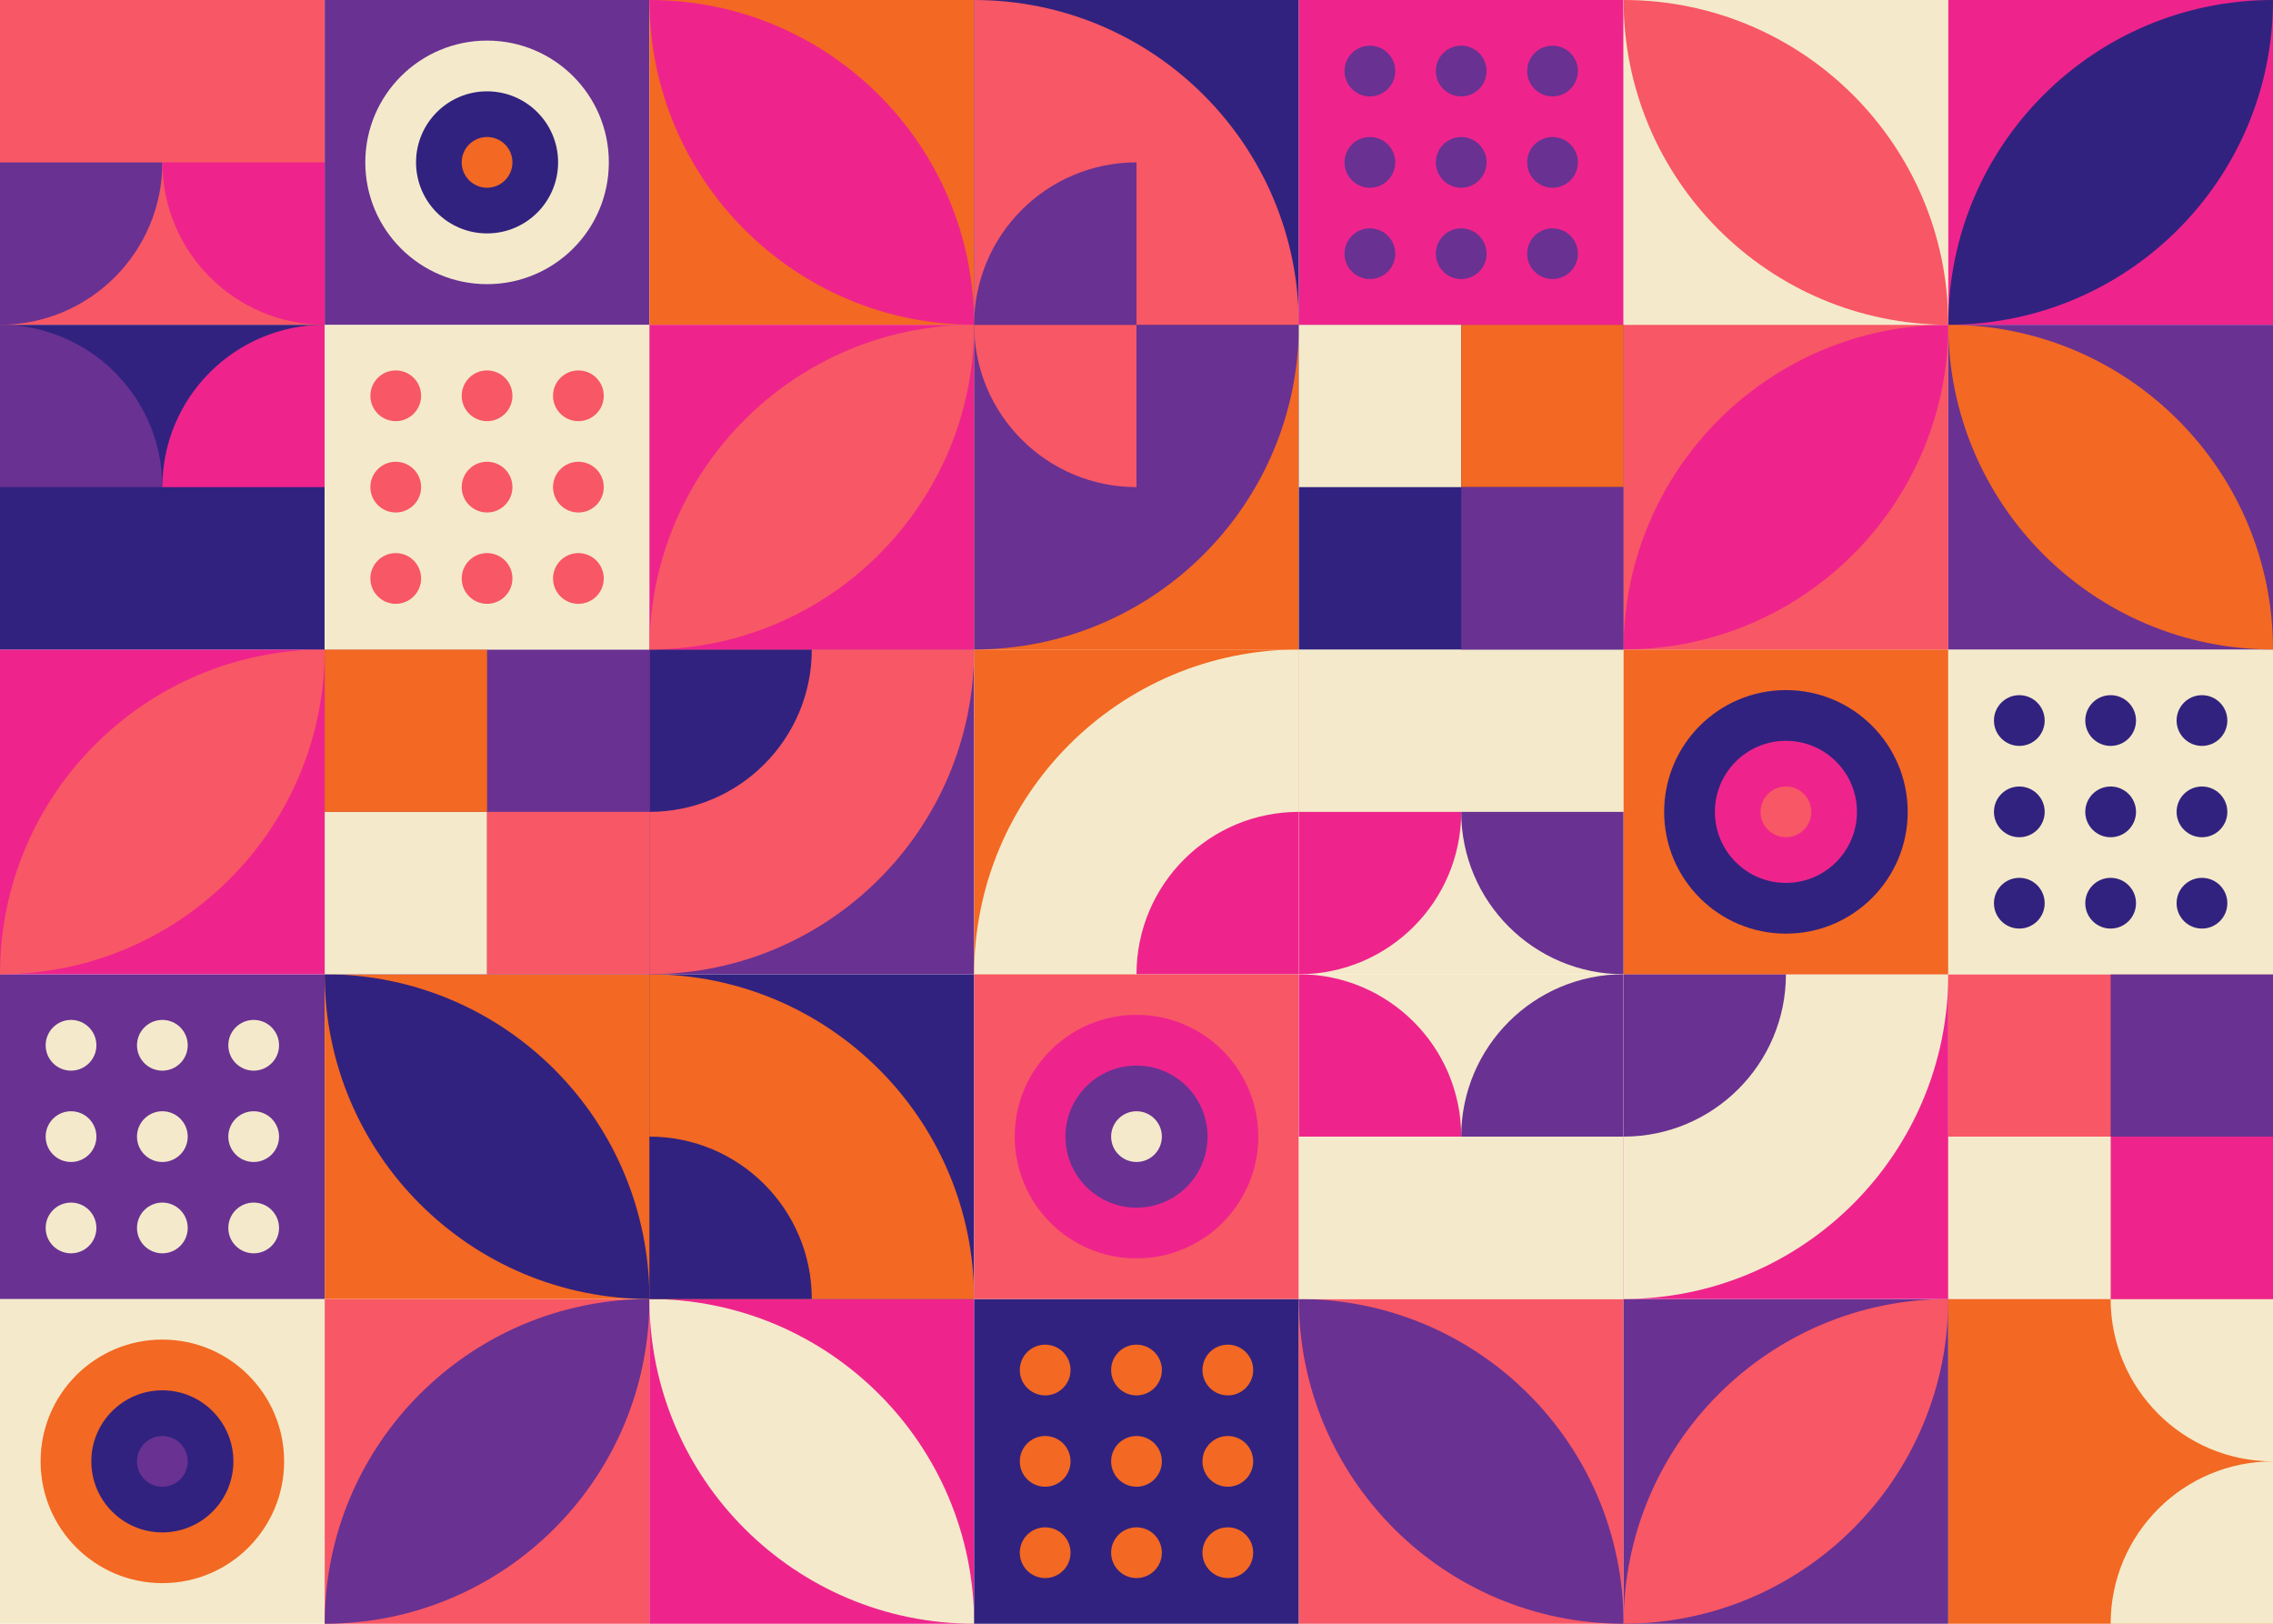 <?xml version="1.0" encoding="UTF-8"?>
<svg width="11200px" height="8000px" viewBox="0 0 11200 8000" version="1.1" xmlns="http://www.w3.org/2000/svg" xmlns:xlink="http://www.w3.org/1999/xlink">
    <!-- Generator: Sketch 55.2 (78181) - https://sketchapp.com -->
    <title>Abstract Background 2</title>
    <desc>Created with Sketch.</desc>
    <defs>
        <rect id="path-1" x="0" y="0" width="1600" height="1600"></rect>
        <rect id="path-3" x="0" y="0" width="1600" height="1600"></rect>
        <rect id="path-5" x="0" y="0" width="1600" height="1600"></rect>
    </defs>
    <g id="Abstract-Background-2" stroke="none" stroke-width="1" fill="none" fill-rule="evenodd">
        <rect fill="#FFFFFF" x="0" y="0" width="11200" height="8000"></rect>
        <rect id="Background" fill="#FFFFFF" x="0" y="0" width="11200" height="8000"></rect>
        <g id="Shapes">
            <g id="Group-35" transform="translate(0, 6400)">
                <rect id="Rectangle" fill="#F4EACB" x="0" y="0" width="1600" height="1600"></rect>
                <circle id="Oval" fill="#F36822" cx="800" cy="800" r="600"></circle>
                <circle id="Oval" fill="#31227F" cx="800" cy="800" r="350"></circle>
                <circle id="Oval-" fill="#693192" cx="800" cy="800" r="125"></circle>
            </g>
            <g id="Group-34" transform="translate(800, 5600) rotate(90) translate(-800, -5600) translate(0, 4800)">
                <rect id="Rectangle" fill="#693192" x="0" y="0" width="1600" height="1600"></rect>
                <g id="Group" transform="translate(225, 225)" fill="#F4EACB">
                    <circle id="Oval" cx="125" cy="125" r="125"></circle>
                    <circle id="Oval-" cx="1025" cy="125" r="125"></circle>
                    <circle id="Oval-" cx="575" cy="125" r="125"></circle>
                    <circle id="Oval" cx="125" cy="575" r="125"></circle>
                    <circle id="Oval-" cx="1025" cy="575" r="125"></circle>
                    <circle id="Oval" cx="575" cy="575" r="125"></circle>
                    <circle id="Oval-" cx="125" cy="1025" r="125"></circle>
                    <circle id="Oval-" cx="1025" cy="1025" r="125"></circle>
                    <circle id="Oval-" cx="575" cy="1025" r="125"></circle>
                </g>
            </g>
            <g id="Group-33" transform="translate(800, 4000) scale(-1, -1) translate(-800, -4000) translate(0, 3200)">
                <rect id="Rectangle" fill="#EE248C" x="0" y="0" width="1600" height="1600"></rect>
                <path d="M1600,1600 C1600,716.344 883.656,0 2.72848411e-12,0 C7.95807864e-13,883.656 716.344,1600 1600,1600 Z" id="Combined-Shape" fill="#F85765" transform="translate(800, 800) scale(1, -1) translate(-800, -800) "></path>
            </g>
            <g id="Group-32" transform="translate(800, 2400) scale(-1, 1) translate(-800, -2400) translate(0, 1600)">
                <rect id="Rectangle" fill="#31227F" x="0" y="0" width="1600" height="1600"></rect>
                <path d="M1600,800 C1600,358.172 1241.828,0 800,0 L800,800" id="Path" fill="#693192" transform="translate(1200, 400) scale(-1, 1) translate(-1200, -400) "></path>
                <path d="M800,800 C800,358.172 441.828,0 0,0 L0,800" id="Path" fill="#EE248C"></path>
            </g>
            <g id="Group-31" transform="translate(800, 800) scale(-1, 1) translate(-800, -800) ">
                <rect id="Rectangle" fill="#F85765" x="0" y="0" width="1600" height="1600"></rect>
                <path d="M1600,1600 C1600,1158.172 1241.828,800 800,800 L800,1600" id="Path" fill="#693192" transform="translate(1200, 1200) scale(-1, -1) translate(-1200, -1200) "></path>
                <path d="M800,1600 C800,1158.172 441.828,800 0,800 L0,1600" id="Path" fill="#EE248C" transform="translate(400, 1200) scale(1, -1) translate(-400, -1200) "></path>
            </g>
            <g id="Group-30" transform="translate(2400, 7200) scale(-1, 1) translate(-2400, -7200) translate(1600, 6400)">
                <rect id="Rectangle" fill="#F85765" transform="translate(800, 800) scale(1, -1) translate(-800, -800) " x="0" y="0" width="1600" height="1600"></rect>
                <path d="M1600,1600 C1600,716.344 883.656,0 2.72848411e-12,0 C7.95807864e-13,883.656 716.344,1600 1600,1600 Z" id="Combined-Shape" fill="#693192" transform="translate(800, 800) scale(-1, -1) translate(-800, -800) "></path>
            </g>
            <g id="Group-29" transform="translate(2400, 5600) scale(-1, 1) rotate(90) translate(-2400, -5600) translate(1600, 4800)">
                <rect id="Rectangle" fill="#F36822" x="0" y="4.54747351e-13" width="1600" height="1600"></rect>
                <path d="M1600,1600 C1600,716.344 883.656,4.54747351e-13 2.72848411e-12,4.54747351e-13 C7.95807864e-13,883.656 716.344,1600 1600,1600 Z" id="Combined-Shape" fill="#31227F" transform="translate(800, 800) scale(-1, -1) translate(-800, -800) "></path>
            </g>
            <g id="Group-28" transform="translate(1600, 3200)">
                <rect id="Rectangle" fill="#693192" x="0" y="0" width="1600" height="1600"></rect>
                <rect id="Rectangle" fill="#F4EACB" x="0" y="800" width="800" height="800"></rect>
                <rect id="Rectangle" fill="#F85765" x="800" y="800" width="800" height="800"></rect>
                <rect id="Rectangle" fill="#F36822" x="1.13686838e-13" y="0" width="800" height="800"></rect>
            </g>
            <g id="Group-27" transform="translate(2400, 2400) scale(-1, -1) translate(-2400, -2400) translate(1600, 1600)">
                <rect id="Rectangle" fill="#F4EACB" x="0" y="0" width="1600" height="1600"></rect>
                <g id="Group" transform="translate(225, 225)" fill="#F85765">
                    <circle id="Oval" cx="125" cy="125" r="125"></circle>
                    <circle id="Oval-" cx="1025" cy="125" r="125"></circle>
                    <circle id="Oval-" cx="575" cy="125" r="125"></circle>
                    <circle id="Oval" cx="125" cy="575" r="125"></circle>
                    <circle id="Oval-" cx="1025" cy="575" r="125"></circle>
                    <circle id="Oval" cx="575" cy="575" r="125"></circle>
                    <circle id="Oval-" cx="125" cy="1025" r="125"></circle>
                    <circle id="Oval-" cx="1025" cy="1025" r="125"></circle>
                    <circle id="Oval-" cx="575" cy="1025" r="125"></circle>
                </g>
            </g>
            <g id="Group-26" transform="translate(1600, 0)">
                <rect id="Rectangle" fill="#693192" x="0" y="0" width="1600" height="1600"></rect>
                <circle id="Oval" fill="#F4EACB" cx="800" cy="800" r="600"></circle>
                <circle id="Oval" fill="#31227F" cx="800" cy="800" r="350"></circle>
                <circle id="Oval-" fill="#F36822" cx="800" cy="800" r="125"></circle>
            </g>
            <g id="Group-25" transform="translate(4000, 7200) rotate(90) translate(-4000, -7200) translate(3200, 6400)">
                <rect id="Rectangle" fill="#EE248C" x="0" y="0" width="1600" height="1600"></rect>
                <path d="M1600,1600 C1600,716.344 883.656,0 2.72848411e-12,0 C7.95807864e-13,883.656 716.344,1600 1600,1600 Z" id="Combined-Shape" fill="#F4EACB" transform="translate(800, 800) scale(1, -1) translate(-800, -800) "></path>
            </g>
            <g id="Group-24" transform="translate(4000, 5600) scale(-1, 1) rotate(180) translate(-4000, -5600) translate(3200, 4800)">
                <rect id="Rectangle" fill="#31227F" x="0" y="0" width="1600" height="1600"></rect>
                <path d="M1600,0 C716.344,0 4.54747351e-13,716.344 4.54747351e-13,1600 L1600,1600" id="Path" fill="#F36822" transform="translate(800, 800) scale(-1, -1) translate(-800, -800) "></path>
                <path d="M800,800 C800,358.172 441.828,0 0,0 L0,800" id="Path" fill="#31227F" transform="translate(400, 400) scale(1, -1) translate(-400, -400) "></path>
            </g>
            <g id="Group-23" transform="translate(4000, 4000) scale(-1, 1) translate(-4000, -4000) translate(3200, 3200)">
                <rect id="Rectangle" fill="#693192" x="0" y="0" width="1600" height="1600"></rect>
                <path d="M1600,0 C716.344,0 0,716.344 0,1600 L1600,1600" id="Path" fill="#F85765" transform="translate(800, 800) scale(1, -1) translate(-800, -800) "></path>
                <path d="M1600,800 C1600,358.172 1241.828,0 800,0 L800,800" id="Path" fill="#31227F" transform="translate(1200, 400) scale(-1, -1) translate(-1200, -400) "></path>
            </g>
            <g id="Group-22" transform="translate(4000, 2400) scale(-1, -1) translate(-4000, -2400) translate(3200, 1600)">
                <rect id="Rectangle" fill="#EE248C" x="0" y="0" width="1600" height="1600"></rect>
                <path d="M1600,1600 C1600,716.344 883.656,0 2.72848411e-12,0 C7.95807864e-13,883.656 716.344,1600 1600,1600 Z" id="Combined-Shape" fill="#F85765" transform="translate(800, 800) scale(1, -1) translate(-800, -800) "></path>
            </g>
            <g id="Group-21" transform="translate(3200, 0)">
                <rect id="Rectangle" fill="#F36822" x="0" y="0" width="1600" height="1600"></rect>
                <path d="M1600,1600 C1600,716.344 883.656,0 2.72848411e-12,0 C7.95807864e-13,883.656 716.344,1600 1600,1600 Z" id="Combined-Shape" fill="#EE248C"></path>
            </g>
            <g id="Group-20" transform="translate(5600, 7200) rotate(180) translate(-5600, -7200) translate(4800, 6400)">
                <rect id="Rectangle" fill="#31227F" x="0" y="0" width="1600" height="1600"></rect>
                <g id="Group" transform="translate(225, 225)" fill="#F36822">
                    <circle id="Oval" cx="125" cy="125" r="125"></circle>
                    <circle id="Oval" cx="1025" cy="125" r="125"></circle>
                    <circle id="Oval" cx="575" cy="125" r="125"></circle>
                    <circle id="Oval" cx="125" cy="575" r="125"></circle>
                    <circle id="Oval" cx="1025" cy="575" r="125"></circle>
                    <circle id="Oval" cx="575" cy="575" r="125"></circle>
                    <circle id="Oval" cx="125" cy="1025" r="125"></circle>
                    <circle id="Oval" cx="1025" cy="1025" r="125"></circle>
                    <circle id="Oval" cx="575" cy="1025" r="125"></circle>
                </g>
            </g>
            <g id="Group-19" transform="translate(4800, 4800)">
                <rect id="Rectangle" fill="#F85765" x="0" y="0" width="1600" height="1600"></rect>
                <circle id="Oval" fill="#EE248C" cx="800" cy="800" r="600"></circle>
                <circle id="Oval" fill="#693192" cx="800" cy="800" r="350"></circle>
                <circle id="Oval-" fill="#F4EACB" cx="800" cy="800" r="125"></circle>
            </g>
            <g id="Group-18" transform="translate(5600, 4000) rotate(90) translate(-5600, -4000) translate(4800, 3200)">
                <rect id="Rectangle" fill="#F36822" x="0" y="0" width="1600" height="1600"></rect>
                <path d="M1600,0 C716.344,0 0,716.344 0,1600 L1600,1600" id="Path" fill="#F4EACB" transform="translate(800, 800) scale(1, -1) translate(-800, -800) "></path>
                <path d="M1600,800 C1600,358.172 1241.828,0 800,0 L800,800" id="Path" fill="#EE248C" transform="translate(1200, 400) scale(-1, -1) translate(-1200, -400) "></path>
            </g>
            <g id="Group-17" transform="translate(5600, 2400) rotate(90) translate(-5600, -2400) translate(4800, 1600)">
                <rect id="Rectangle" fill="#F36822" x="2.27373675e-13" y="0" width="1600" height="1600"></rect>
                <path d="M1600,0 C716.344,0 0,716.344 0,1600 L1600,1600" id="Path" fill="#693192" transform="translate(800, 800) scale(-1, 1) translate(-800, -800) "></path>
                <path d="M800,1600 C800,1158.172 441.828,800 0,800 L0,1600" id="Path" fill="#F85765" transform="translate(400, 1200) scale(1, -1) translate(-400, -1200) "></path>
            </g>
            <g id="Group-16" transform="translate(5600, 800) scale(1, -1) translate(-5600, -800) translate(4800, 0)">
                <rect id="Rectangle" fill="#31227F" x="0" y="0" width="1600" height="1600"></rect>
                <path d="M1600,0 C716.344,0 0,716.344 0,1600 L1600,1600" id="Path" fill="#F85765" transform="translate(800, 800) scale(-1, -1) translate(-800, -800) "></path>
                <path d="M800,800 C800,358.172 441.828,0 0,0 L0,800" id="Path" fill="#693192" transform="translate(400, 400) scale(-1, -1) translate(-400, -400) "></path>
            </g>
            <g id="Group-15" transform="translate(7200, 7200) scale(-1, -1) rotate(180) translate(-7200, -7200) translate(6400, 6400)">
                <rect id="Rectangle" fill="#F85765" x="0" y="0" width="1600" height="1600"></rect>
                <path d="M1600,1600 C1600,716.344 883.656,0 2.72848411e-12,0 C7.95807864e-13,883.656 716.344,1600 1600,1600 Z" id="Combined-Shape" fill="#693192" transform="translate(800, 800) scale(-1, -1) translate(-800, -800) "></path>
            </g>
            <g id="Group-14" transform="translate(6400, 4800)">
                <rect id="Rectangle" fill="#F4EACB" x="0" y="0" width="1600" height="1600"></rect>
                <path d="M1600,800 C1600,358.172 1241.828,0 800,0 L800,800" id="Path" fill="#693192" transform="translate(1200, 400) scale(-1, 1) translate(-1200, -400) "></path>
                <path d="M800,800 C800,358.172 441.828,0 0,0 L0,800" id="Path" fill="#EE248C"></path>
            </g>
            <g id="Group-13" transform="translate(6400, 3200)">
                <rect id="Rectangle" fill="#F4EACB" x="0" y="0" width="1600" height="1600"></rect>
                <path d="M1600,1600 C1600,1158.172 1241.828,800 800,800 L800,1600" id="Path" fill="#693192" transform="translate(1200, 1200) scale(-1, -1) translate(-1200, -1200) "></path>
                <path d="M800,1600 C800,1158.172 441.828,800 0,800 L0,1600" id="Path" fill="#EE248C" transform="translate(400, 1200) scale(1, -1) translate(-400, -1200) "></path>
            </g>
            <g id="Group-12" transform="translate(6400, 1600)">
                <rect id="Rectangle" fill="#31227F" x="0" y="0" width="1600" height="1600"></rect>
                <rect id="Rectangle" fill="#F4EACB" x="0" y="0" width="800" height="800"></rect>
                <rect id="Rectangle" fill="#F36822" x="800" y="0" width="800" height="800"></rect>
                <rect id="Rectangle" fill="#693192" x="800" y="800" width="800" height="800"></rect>
            </g>
            <g id="Group-11" transform="translate(6400, 0)">
                <rect id="Rectangle" fill="#EE248C" x="0" y="0" width="1600" height="1600"></rect>
                <g id="Group" transform="translate(225, 225)" fill="#693192">
                    <circle id="Oval" cx="125" cy="125" r="125"></circle>
                    <circle id="Oval-" cx="1025" cy="125" r="125"></circle>
                    <circle id="Oval-" cx="575" cy="125" r="125"></circle>
                    <circle id="Oval" cx="125" cy="575" r="125"></circle>
                    <circle id="Oval-" cx="1025" cy="575" r="125"></circle>
                    <circle id="Oval" cx="575" cy="575" r="125"></circle>
                    <circle id="Oval-" cx="125" cy="1025" r="125"></circle>
                    <circle id="Oval-" cx="1025" cy="1025" r="125"></circle>
                    <circle id="Oval-" cx="575" cy="1025" r="125"></circle>
                </g>
            </g>
            <g id="Group-10" transform="translate(8800, 7200) rotate(180) translate(-8800, -7200) translate(8000, 6400)">
                <rect id="Rectangle" fill="#693192" x="0" y="0" width="1600" height="1600"></rect>
                <path d="M1600,1600 C1600,716.344 883.656,0 2.72848411e-12,0 C7.95807864e-13,883.656 716.344,1600 1600,1600 Z" id="Combined-Shape" fill="#F85765" transform="translate(800, 800) scale(1, -1) translate(-800, -800) "></path>
            </g>
            <g id="Group-9" transform="translate(8000, 4800)">
                <rect id="Rectangle" fill="#EE248C" x="0" y="0" width="1600" height="1600"></rect>
                <path d="M1600,0 C716.344,0 0,716.344 0,1600 L1600,1600" id="Path" fill="#F4EACB" transform="translate(800, 800) scale(-1, -1) translate(-800, -800) "></path>
                <path d="M800,800 C800,358.172 441.828,0 0,0 L0,800" id="Path" fill="#693192" transform="translate(400, 400) scale(1, -1) translate(-400, -400) "></path>
            </g>
            <g id="Group-8" transform="translate(8000, 3200)">
                <rect id="Rectangle" fill="#F36822" x="0" y="0" width="1600" height="1600"></rect>
                <circle id="Oval" fill="#31227F" cx="800" cy="800" r="600"></circle>
                <circle id="Oval" fill="#EE248C" cx="800" cy="800" r="350"></circle>
                <circle id="Oval-" fill="#F85765" cx="800" cy="800" r="125"></circle>
            </g>
            <g id="Group-7" transform="translate(8000, 1600)">
                <mask id="mask-2" fill="white">
                    <use xlink:href="#path-1"></use>
                </mask>
                <use id="Rectangle" fill="#F85765" transform="translate(800, 800) scale(-1, 1) translate(-800, -800) " xlink:href="#path-1"></use>
                <path d="M1600,1600 C1600,716.344 883.656,0 2.72848411e-12,0 C7.95807864e-13,883.656 716.344,1600 1600,1600 Z" id="Combined-Shape" fill="#EE248C" mask="url(#mask-2)" transform="translate(800, 800) scale(1, -1) translate(-800, -800) "></path>
            </g>
            <g id="Group-6" transform="translate(8000, 0)">
                <mask id="mask-4" fill="white">
                    <use xlink:href="#path-3"></use>
                </mask>
                <use id="Rectangle" fill="#F4EACB" transform="translate(800, 800) scale(-1, 1) translate(-800, -800) " xlink:href="#path-3"></use>
                <path d="M1600,1600 C1600,716.344 883.656,0 2.72848411e-12,0 C7.95807864e-13,883.656 716.344,1600 1600,1600 Z" id="Combined-Shape" fill="#F85765" mask="url(#mask-4)" transform="translate(800, 800) scale(-1, -1) translate(-800, -800) "></path>
            </g>
            <g id="Group-5" transform="translate(9600, 6400)">
                <rect id="Rectangle" fill="#F36822" x="0" y="0" width="1600" height="1600"></rect>
                <path d="M1600,1600 C1600,1158.172 1241.828,800 800,800 L800,1600" id="Path" fill="#F4EACB" transform="translate(1200, 1200) scale(-1, 1) translate(-1200, -1200) "></path>
                <path d="M1600,800 C1600,358.172 1241.828,0 800,0 L800,800" id="Path" fill="#F4EACB" transform="translate(1200, 400) scale(-1, -1) translate(-1200, -400) "></path>
            </g>
            <g id="Group-4" transform="translate(9600, 4800)">
                <rect id="Rectangle" fill="#F85765" x="0" y="0" width="1600" height="1600"></rect>
                <rect id="Rectangle" fill="#EE248C" x="800" y="800" width="800" height="800"></rect>
                <rect id="Rectangle" fill="#693192" x="800" y="0" width="800" height="800"></rect>
                <rect id="Rectangle" fill="#F4EACB" x="5.68434189e-13" y="800" width="800" height="800"></rect>
            </g>
            <g id="Group-3" transform="translate(9600, 3200)">
                <mask id="mask-6" fill="white">
                    <use xlink:href="#path-5"></use>
                </mask>
                <use id="Rectangle" fill="#F4EACB" xlink:href="#path-5"></use>
                <g id="Group" mask="url(#mask-6)" fill="#31227F">
                    <g transform="translate(225, 225)" id="Oval">
                        <circle cx="125" cy="125" r="125"></circle>
                        <circle cx="1025" cy="125" r="125"></circle>
                        <circle cx="575" cy="125" r="125"></circle>
                        <circle cx="125" cy="575" r="125"></circle>
                        <circle cx="1025" cy="575" r="125"></circle>
                        <circle cx="575" cy="575" r="125"></circle>
                        <circle cx="125" cy="1025" r="125"></circle>
                        <circle cx="1025" cy="1025" r="125"></circle>
                        <circle cx="575" cy="1025" r="125"></circle>
                    </g>
                </g>
            </g>
            <g id="Group-2" transform="translate(9600, 1600)">
                <rect id="Rectangle" fill="#693192" x="0" y="0" width="1600" height="1600"></rect>
                <path d="M1600,1600 C1600,716.344 883.656,0 2.72848411e-12,0 C7.95807864e-13,883.656 716.344,1600 1600,1600 Z" id="Combined-Shape" fill="#F36822" transform="translate(800, 800) scale(-1, -1) translate(-800, -800) "></path>
            </g>
            <g id="Group-1" transform="translate(9600, 0)">
                <rect id="Rectangle" fill="#EE248C" x="0" y="0" width="1600" height="1600"></rect>
                <path d="M1600,1600 C1600,716.344 883.656,0 2.72848411e-12,0 C7.95807864e-13,883.656 716.344,1600 1600,1600 Z" id="Combined-Shape" fill="#31227F" transform="translate(800, 800) scale(-1, 1) translate(-800, -800) "></path>
            </g>
        </g>
    </g>
</svg>